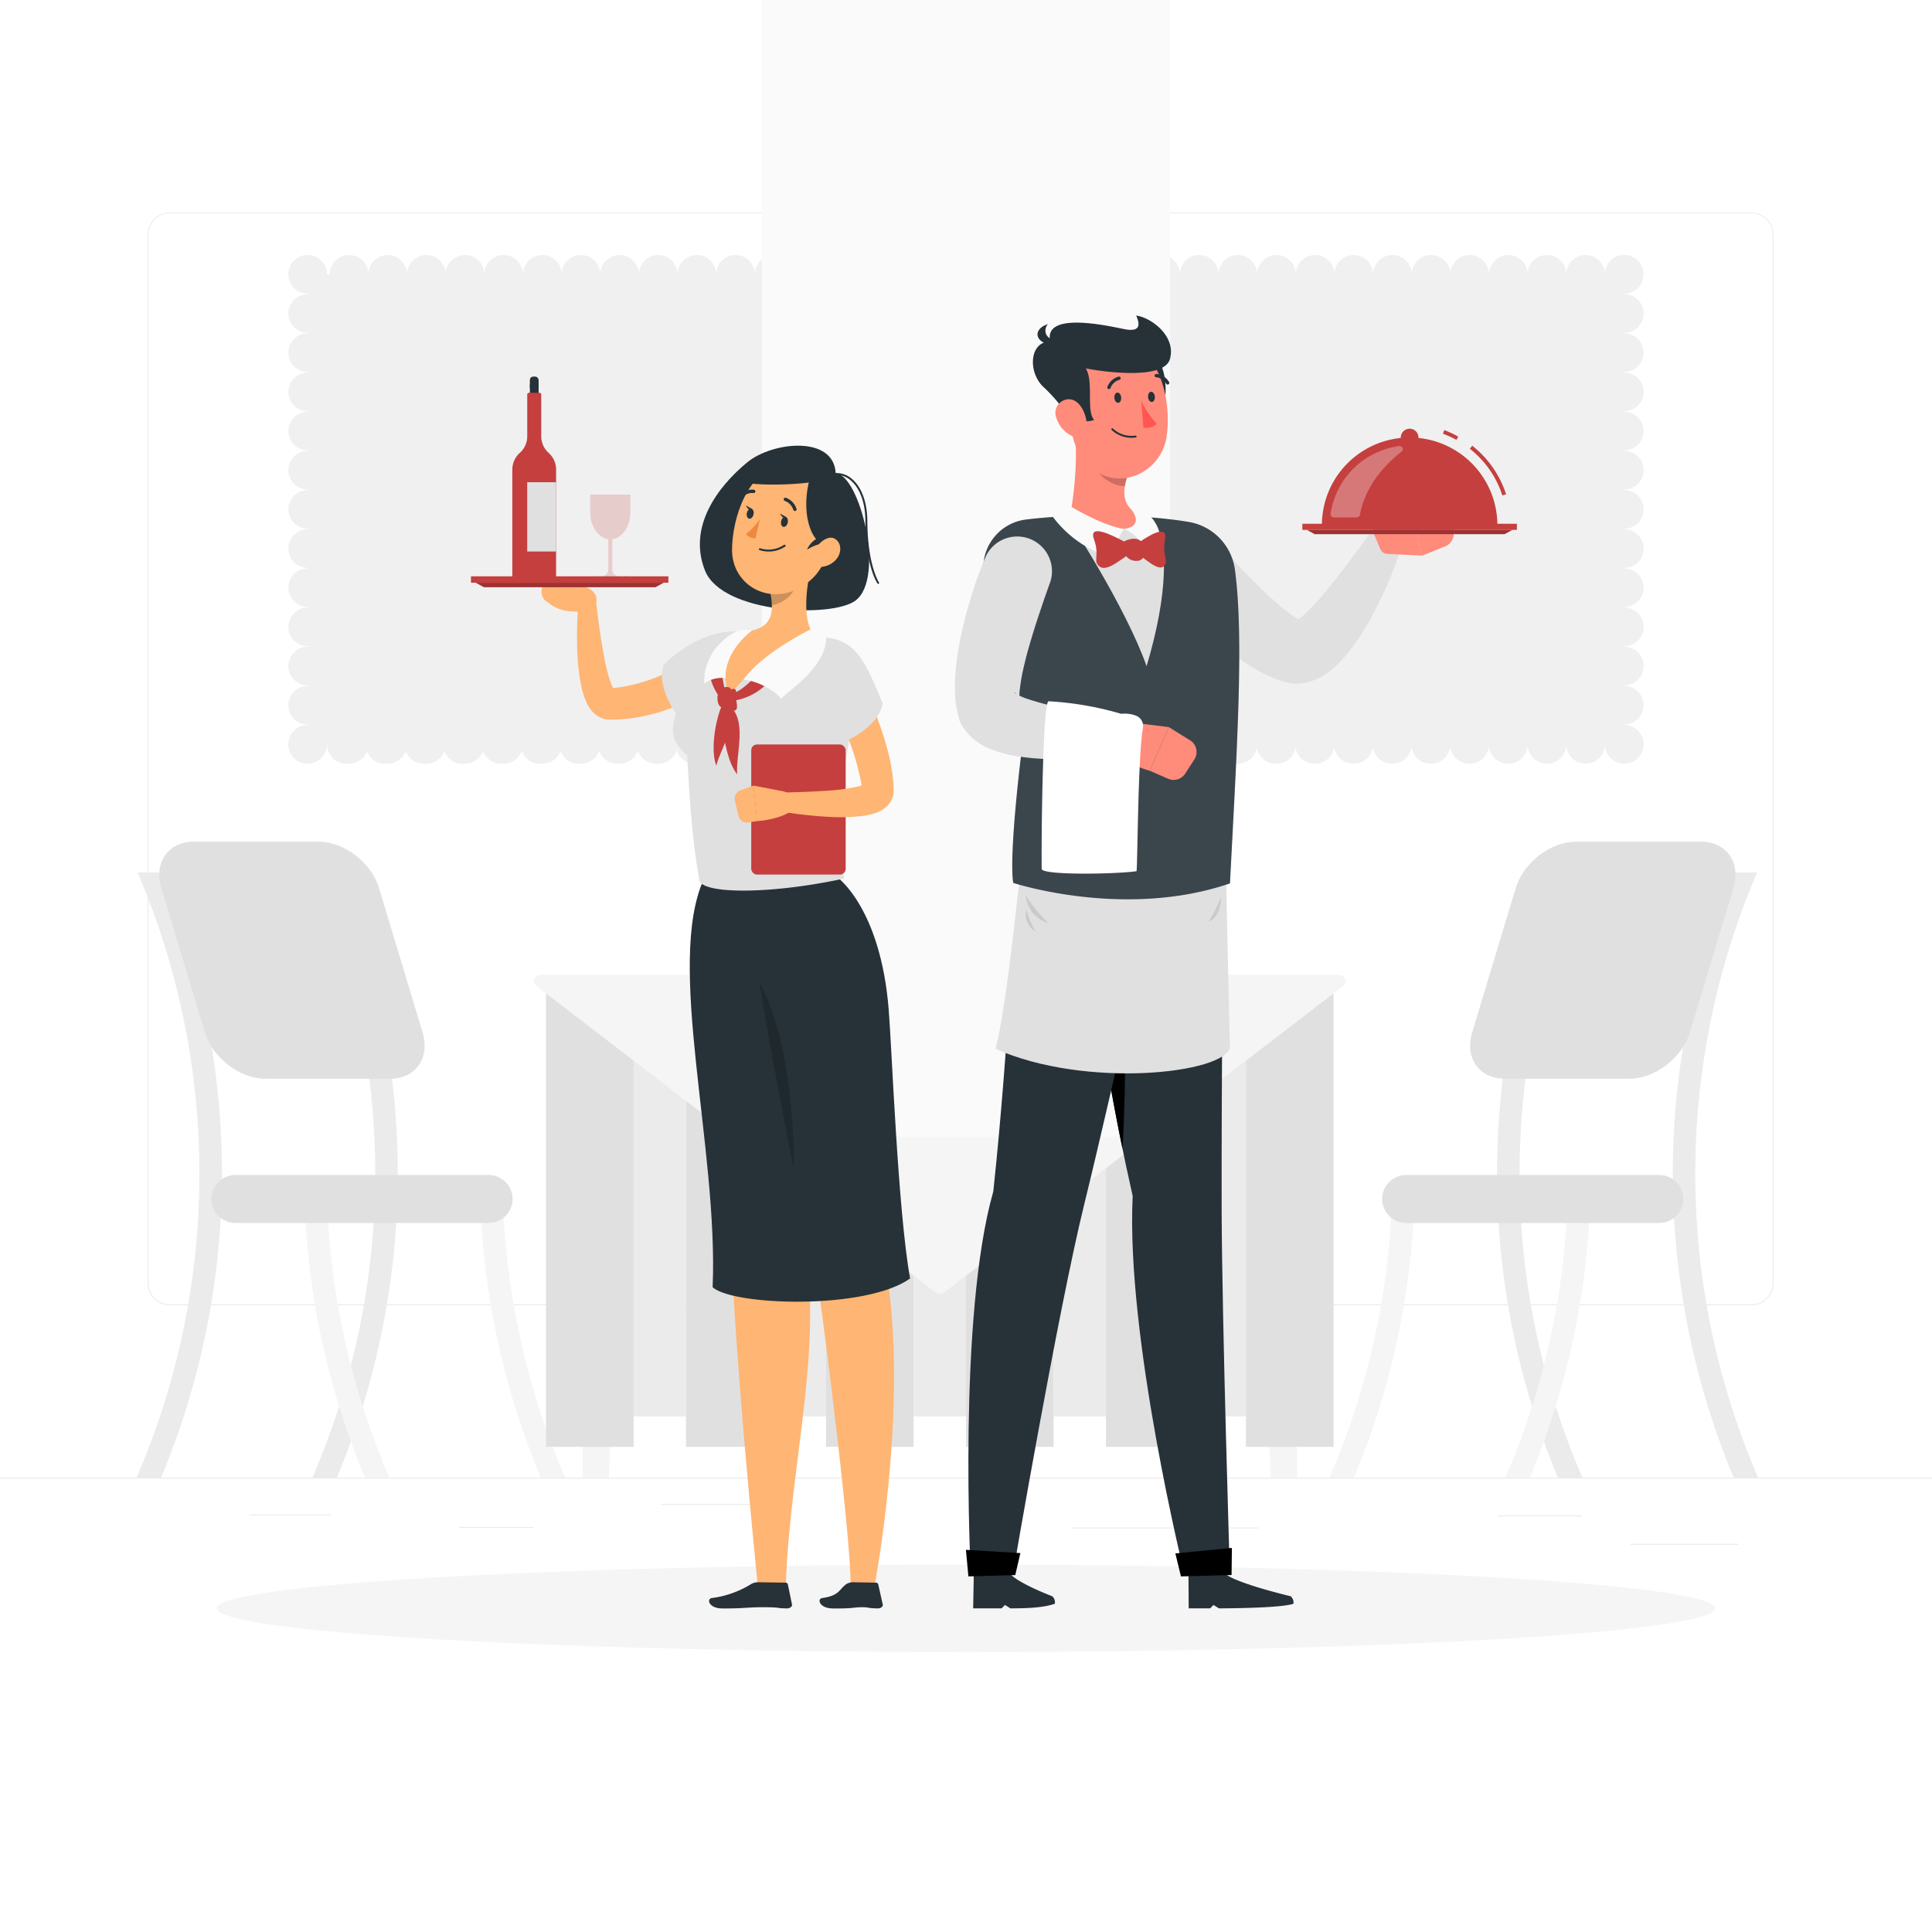 <svg class="animated" id="freepik_stories-waiters" xmlns="http://www.w3.org/2000/svg" viewBox="0 0 500 500" version="1.1" xmlns:xlink="http://www.w3.org/1999/xlink" xmlns:svgjs="http://svgjs.com/svgjs"><style>svg#freepik_stories-waiters:not(.animated) .animable {opacity: 0;}svg#freepik_stories-waiters.animated #freepik--background-complete--inject-45 {animation: 1s 1 forwards cubic-bezier(.36,-0.01,.5,1.38) fadeIn;animation-delay: 0s;}svg#freepik_stories-waiters.animated #freepik--Shadow--inject-45 {animation: 1s 1 forwards cubic-bezier(.36,-0.01,.5,1.38) fadeIn;animation-delay: 0s;}svg#freepik_stories-waiters.animated #freepik--character-1--inject-45 {animation: 1s 1 forwards cubic-bezier(.36,-0.01,.5,1.38) lightSpeedLeft;animation-delay: 0s;}svg#freepik_stories-waiters.animated #freepik--character-2--inject-45 {animation: 1s 1 forwards cubic-bezier(.36,-0.01,.5,1.38) lightSpeedRight;animation-delay: 0s;}            @keyframes fadeIn {                0% {                    opacity: 0;                }                100% {                    opacity: 1;                }            }                    @keyframes lightSpeedLeft {              from {                transform: translate3d(-50%, 0, 0) skewX(20deg);                opacity: 0;              }              60% {                transform: skewX(-10deg);                opacity: 1;              }              80% {                transform: skewX(2deg);              }              to {                opacity: 1;                transform: translate3d(0, 0, 0);              }            }                    @keyframes lightSpeedRight {              from {                transform: translate3d(50%, 0, 0) skewX(-20deg);                opacity: 0;              }              60% {                transform: skewX(10deg);                opacity: 1;              }              80% {                transform: skewX(-2deg);              }              to {                opacity: 1;                transform: translate3d(0, 0, 0);              }            }        </style><g id="freepik--background-complete--inject-45" class="animable" style="transform-origin: 250px 227.39px;"><rect y="382.4" width="500" height="0.25" style="fill: rgb(235, 235, 235); transform-origin: 250px 382.525px;" id="elroigzev321p" class="animable"></rect><rect x="64.67" y="391.92" width="20.91" height="0.25" style="fill: rgb(235, 235, 235); transform-origin: 75.125px 392.045px;" id="elgsqokyy8hco" class="animable"></rect><rect x="171.14" y="389.21" width="24.19" height="0.25" style="fill: rgb(235, 235, 235); transform-origin: 183.235px 389.335px;" id="elki1p1uhk61" class="animable"></rect><rect x="118.81" y="395.18" width="19.19" height="0.25" style="fill: rgb(235, 235, 235); transform-origin: 128.405px 395.305px;" id="elidu6b0czen" class="animable"></rect><rect x="422" y="399.53" width="27.9" height="0.25" style="fill: rgb(235, 235, 235); transform-origin: 435.95px 399.655px;" id="eljuxskika66" class="animable"></rect><rect x="387.71" y="392.17" width="21.63" height="0.25" style="fill: rgb(235, 235, 235); transform-origin: 398.525px 392.295px;" id="el0awiqxxfyp9" class="animable"></rect><rect x="277.21" y="395.31" width="48.45" height="0.25" style="fill: rgb(235, 235, 235); transform-origin: 301.435px 395.435px;" id="el40w13ro9utv" class="animable"></rect><path d="M237,337.8H43.91a5.71,5.71,0,0,1-5.7-5.71V60.66A5.71,5.71,0,0,1,43.91,55H237a5.71,5.71,0,0,1,5.71,5.71V332.09A5.71,5.71,0,0,1,237,337.8ZM43.91,55.2a5.46,5.46,0,0,0-5.45,5.46V332.09a5.46,5.46,0,0,0,5.45,5.46H237a5.47,5.47,0,0,0,5.46-5.46V60.66A5.47,5.47,0,0,0,237,55.2Z" style="fill: rgb(235, 235, 235); transform-origin: 140.46px 196.4px;" id="elahbx0rk2cat" class="animable"></path><path d="M453.31,337.8H260.21a5.72,5.72,0,0,1-5.71-5.71V60.66A5.72,5.72,0,0,1,260.21,55h193.1A5.71,5.71,0,0,1,459,60.66V332.09A5.71,5.71,0,0,1,453.31,337.8ZM260.21,55.2a5.47,5.47,0,0,0-5.46,5.46V332.09a5.47,5.47,0,0,0,5.46,5.46h193.1a5.47,5.47,0,0,0,5.46-5.46V60.66a5.47,5.47,0,0,0-5.46-5.46Z" style="fill: rgb(235, 235, 235); transform-origin: 356.75px 196.4px;" id="el1p8drxw9r3f" class="animable"></path><path d="M41.69,382.4H35.35a198.15,198.15,0,0,0,.26-156.61h6.33A204,204,0,0,1,41.69,382.4Z" style="fill: rgb(235, 235, 235); transform-origin: 46.396px 304.095px;" id="elu4jqmm0w1mh" class="animable"></path><path d="M87.19,382.4H80.85a198.15,198.15,0,0,0,.26-156.61h6.33A204,204,0,0,1,87.19,382.4Z" style="fill: rgb(235, 235, 235); transform-origin: 91.896px 304.095px;" id="elu9u5gg7h4l" class="animable"></path><path d="M124.29,310.3a203.88,203.88,0,0,0,15.65,72.1h6.34a198,198,0,0,1-16.15-72.1Z" style="fill: rgb(245, 245, 245); transform-origin: 135.285px 346.35px;" id="eleduimst8fq4" class="animable"></path><path d="M78.79,310.3a203.88,203.88,0,0,0,15.65,72.1h6.34a198,198,0,0,1-16.15-72.1Z" style="fill: rgb(245, 245, 245); transform-origin: 89.785px 346.35px;" id="ells6ghp3s5i9" class="animable"></path><path d="M126.45,316.5H60.93a6.22,6.22,0,0,1-6.21-6.2h0a6.22,6.22,0,0,1,6.21-6.21h65.52a6.22,6.22,0,0,1,6.21,6.21h0A6.22,6.22,0,0,1,126.45,316.5Z" style="fill: rgb(224, 224, 224); transform-origin: 93.69px 310.295px;" id="elyyet24adhwc" class="animable"></path><path d="M101,279.17H68.64c-6.6,0-13.63-5.4-15.62-12L41.76,229.83c-2-6.6,1.78-12,8.38-12H82.47c6.6,0,13.63,5.4,15.62,12l11.27,37.34C111.35,273.77,107.58,279.17,101,279.17Z" style="fill: rgb(224, 224, 224); transform-origin: 75.558px 248.5px;" id="elbtrselfoidg" class="animable"></path><path d="M448.68,382.4H455a198.15,198.15,0,0,1-.26-156.61h-6.33A204,204,0,0,0,448.68,382.4Z" style="fill: rgb(235, 235, 235); transform-origin: 443.959px 304.095px;" id="elqzgb7rmba4m" class="animable"></path><path d="M403.18,382.4h6.34a198.15,198.15,0,0,1-.26-156.61h-6.33A204,204,0,0,0,403.18,382.4Z" style="fill: rgb(235, 235, 235); transform-origin: 398.474px 304.095px;" id="elfg76bf06wy8" class="animable"></path><path d="M366.07,310.3a203.88,203.88,0,0,1-15.65,72.1h-6.34a198,198,0,0,0,16.15-72.1Z" style="fill: rgb(245, 245, 245); transform-origin: 355.075px 346.35px;" id="elgkp6xzp2gij" class="animable"></path><path d="M411.57,310.3a203.88,203.88,0,0,1-15.65,72.1h-6.34a198,198,0,0,0,16.15-72.1Z" style="fill: rgb(245, 245, 245); transform-origin: 400.575px 346.35px;" id="elnezv6huratf" class="animable"></path><path d="M363.91,316.5h65.53a6.22,6.22,0,0,0,6.2-6.2h0a6.22,6.22,0,0,0-6.2-6.21H363.91a6.23,6.23,0,0,0-6.21,6.21h0A6.23,6.23,0,0,0,363.91,316.5Z" style="fill: rgb(224, 224, 224); transform-origin: 396.67px 310.295px;" id="el00f3dlt4roktn" class="animable"></path><path d="M389.39,279.17h32.33c6.6,0,13.63-5.4,15.62-12l11.26-37.34c2-6.6-1.77-12-8.37-12H407.89c-6.6,0-13.63,5.4-15.62,12L381,267.17C379,273.77,382.79,279.17,389.39,279.17Z" style="fill: rgb(224, 224, 224); transform-origin: 414.801px 248.5px;" id="elmjmusmclqdo" class="animable"></path><polygon points="162.78 260.19 150.78 260.19 150.78 382.4 157.57 382.4 162.78 260.19" style="fill: rgb(245, 245, 245); transform-origin: 156.78px 321.295px;" id="elezke9anay6r" class="animable"></polygon><polygon points="323.68 260.19 335.67 260.19 335.67 382.4 328.88 382.4 323.68 260.19" style="fill: rgb(245, 245, 245); transform-origin: 329.675px 321.295px;" id="elmopgad3bl4r" class="animable"></polygon><rect x="141.31" y="253.88" width="22.67" height="120.57" style="fill: rgb(224, 224, 224); transform-origin: 152.645px 314.165px;" id="el5m6oq3uge07" class="animable"></rect><rect x="163.99" y="253.88" width="13.56" height="112.68" style="fill: rgb(235, 235, 235); transform-origin: 170.77px 310.22px;" id="el273y5q1ed7o" class="animable"></rect><rect x="177.54" y="253.88" width="22.67" height="120.57" style="fill: rgb(224, 224, 224); transform-origin: 188.875px 314.165px;" id="elkxeova4t2ue" class="animable"></rect><rect x="200.22" y="253.88" width="13.56" height="112.68" style="fill: rgb(235, 235, 235); transform-origin: 207px 310.22px;" id="elmjnauqufq2" class="animable"></rect><rect x="213.77" y="253.88" width="22.67" height="120.57" style="fill: rgb(224, 224, 224); transform-origin: 225.105px 314.165px;" id="el9tfd3oth8gt" class="animable"></rect><rect x="236.45" y="253.88" width="13.56" height="112.68" style="fill: rgb(235, 235, 235); transform-origin: 243.23px 310.22px;" id="elmekvwam8adi" class="animable"></rect><rect x="250" y="253.88" width="22.67" height="120.57" style="fill: rgb(224, 224, 224); transform-origin: 261.335px 314.165px;" id="elkk0i5mj7qp" class="animable"></rect><rect x="272.68" y="253.88" width="13.56" height="112.68" style="fill: rgb(235, 235, 235); transform-origin: 279.46px 310.22px;" id="ele14iucjdays" class="animable"></rect><rect x="286.23" y="253.88" width="22.67" height="120.57" style="fill: rgb(224, 224, 224); transform-origin: 297.565px 314.165px;" id="el6ae3p27g33w" class="animable"></rect><rect x="308.91" y="253.88" width="13.56" height="112.68" style="fill: rgb(235, 235, 235); transform-origin: 315.69px 310.22px;" id="elo9n0sv246a" class="animable"></rect><rect x="322.46" y="253.88" width="22.67" height="120.57" style="fill: rgb(224, 224, 224); transform-origin: 333.795px 314.165px;" id="el38684py9dvb" class="animable"></rect><path d="M244.22,334.57l103.36-79.36a1.63,1.63,0,0,0-1-2.93H139.86a1.63,1.63,0,0,0-1,2.93l103.36,79.36A1.64,1.64,0,0,0,244.22,334.57Z" style="fill: rgb(245, 245, 245); transform-origin: 243.22px 293.595px;" id="elfdaxjpx4t8q" class="animable"></path><rect x="79.63" y="71" width="340.74" height="121.64" style="fill: rgb(240, 240, 240); transform-origin: 250px 131.82px;" id="elnddk1c3aisc" class="animable"></rect><path d="M420.37,197.64a4.59,4.59,0,0,1-1-.1,5,5,0,0,1-.93-.28,5.56,5.56,0,0,1-.87-.46,4.86,4.86,0,0,1-1.38-1.38,5.46,5.46,0,0,1-.46-.86,5.32,5.32,0,0,1-.28-.94,4.59,4.59,0,0,1-.1-1,4.73,4.73,0,0,1,.1-1,5.22,5.22,0,0,1,.28-.93,5.46,5.46,0,0,1,.46-.86,4.57,4.57,0,0,1,.62-.76,5,5,0,0,1,.76-.62,4.83,4.83,0,0,1,.87-.46,4.88,4.88,0,0,1,3.82,0,5.19,5.19,0,0,1,.87.46,5,5,0,0,1,.76.62,4.57,4.57,0,0,1,.62.76,5.46,5.46,0,0,1,.46.86,5.22,5.22,0,0,1,.28.93,4.73,4.73,0,0,1,.1,1,4.59,4.59,0,0,1-.1,1,5.32,5.32,0,0,1-.28.94,5.46,5.46,0,0,1-.46.86,4.86,4.86,0,0,1-1.38,1.38,6,6,0,0,1-.87.46,5,5,0,0,1-.93.28A4.66,4.66,0,0,1,420.37,197.64Z" style="fill: rgb(240, 240, 240); transform-origin: 420.35px 192.62px;" id="el2uqlr15s45c" class="animable"></path><path d="M405.35,192.64a5,5,0,0,1,5-5h0a5,5,0,0,1,5,5h0a5,5,0,0,1-5,5h0A5,5,0,0,1,405.35,192.64Zm-10,0a5,5,0,0,1,5-5h0a5,5,0,0,1,5,5h0a5,5,0,0,1-5,5h0A5,5,0,0,1,395.33,192.64Zm-10,0a5,5,0,0,1,5-5h0a5,5,0,0,1,5,5h0a5,5,0,0,1-5,5h0A5,5,0,0,1,385.3,192.64Zm-10,0a5,5,0,0,1,5-5h0a5,5,0,0,1,5,5h0a5,5,0,0,1-5,5h0A5,5,0,0,1,375.28,192.64Zm-10,0a5,5,0,0,1,5-5h0a5,5,0,0,1,5,5h0a5,5,0,0,1-5,5h0A5,5,0,0,1,365.26,192.64Zm-10,0a5,5,0,0,1,5-5h0a5,5,0,0,1,5,5h0a5,5,0,0,1-5,5h0A5,5,0,0,1,355.24,192.64Zm-10,0a5,5,0,0,1,5-5h0a5,5,0,0,1,5,5h0a5,5,0,0,1-5,5h0A5,5,0,0,1,345.22,192.64Zm-10,0a5,5,0,0,1,5-5h0a5,5,0,0,1,5,5h0a5,5,0,0,1-5,5h0A5,5,0,0,1,335.2,192.64Zm-10,0a5,5,0,0,1,5-5h0a5,5,0,0,1,5,5h0a5,5,0,0,1-5,5h0A5,5,0,0,1,325.18,192.64Zm-10,0a5,5,0,0,1,5-5h0a5,5,0,0,1,5,5h0a5,5,0,0,1-5,5h0A5,5,0,0,1,315.15,192.64Zm-10,0a5,5,0,0,1,5-5h0a5,5,0,0,1,5,5h0a5,5,0,0,1-5,5h0A5,5,0,0,1,305.13,192.64Zm-10,0a5,5,0,0,1,5-5h0a5,5,0,0,1,5,5h0a5,5,0,0,1-5,5h0A5,5,0,0,1,295.11,192.64Zm-10,0a5,5,0,0,1,5-5h0a5,5,0,0,1,5,5h0a5,5,0,0,1-5,5h0A5,5,0,0,1,285.09,192.64Zm-10,0a5,5,0,0,1,5-5h0a5,5,0,0,1,5,5h0a5,5,0,0,1-5,5h0A5,5,0,0,1,275.06,192.64Zm-10,0a5,5,0,0,1,5-5h0a5,5,0,0,1,5,5h0a5,5,0,0,1-5,5h0A5,5,0,0,1,265,192.64Zm-10,0a5,5,0,0,1,5-5h0a5,5,0,0,1,5,5h0a5,5,0,0,1-5,5h0A5,5,0,0,1,255,192.64Zm-10,0a5,5,0,0,1,5-5h0a5,5,0,0,1,5,5h0a5,5,0,0,1-5,5h0A5,5,0,0,1,245,192.64Zm-10,0a5,5,0,0,1,5-5h0a5,5,0,0,1,5,5h0a5,5,0,0,1-5,5h0A5,5,0,0,1,235,192.64Zm-10,0a5,5,0,0,1,5-5h0a5,5,0,0,1,5,5h0a5,5,0,0,1-5,5h0A5,5,0,0,1,225,192.64Zm-10,0a5,5,0,0,1,5-5h0a5,5,0,0,1,5,5h0a5,5,0,0,1-5,5h0A5,5,0,0,1,214.94,192.64Zm-10,0a5,5,0,0,1,5-5h0a5,5,0,0,1,5,5h0a5,5,0,0,1-5,5h0A5,5,0,0,1,204.91,192.64Zm-10,0a5,5,0,0,1,5-5h0a5,5,0,0,1,5,5h0a5,5,0,0,1-5,5h0A5,5,0,0,1,194.89,192.64Zm-10,0a5,5,0,0,1,5-5h0a5,5,0,0,1,5,5h0a5,5,0,0,1-5,5h0A5,5,0,0,1,184.87,192.64Zm-10,0a5,5,0,0,1,5-5h0a5,5,0,0,1,5,5h0a5,5,0,0,1-5,5h0A5,5,0,0,1,174.85,192.64Zm-10,0a5,5,0,0,1,5-5h0a5,5,0,0,1,5,5h0a5,5,0,0,1-5,5h0A5,5,0,0,1,164.83,192.64Zm-10,0a5,5,0,0,1,5-5h0a5,5,0,0,1,5,5h0a5,5,0,0,1-5,5h0A5,5,0,0,1,154.81,192.64Zm-10,0a5,5,0,0,1,5-5h0a5,5,0,0,1,5,5h0a5,5,0,0,1-5,5h0A5,5,0,0,1,144.78,192.64Zm-10,0a5,5,0,0,1,5-5h0a5,5,0,0,1,5,5h0a5,5,0,0,1-5,5h0A5,5,0,0,1,134.76,192.64Zm-10,0a5,5,0,0,1,5-5h0a5,5,0,0,1,5,5h0a5,5,0,0,1-5,5h0A5,5,0,0,1,124.74,192.64Zm-10,0a5,5,0,0,1,5-5h0a5,5,0,0,1,5,5h0a5,5,0,0,1-5,5h0A5,5,0,0,1,114.72,192.64Zm-10,0a5,5,0,0,1,5-5h0a5,5,0,0,1,5,5h0a5,5,0,0,1-5,5h0A5,5,0,0,1,104.7,192.64Zm-10,0a5,5,0,0,1,5-5h0a5,5,0,0,1,5,5h0a5,5,0,0,1-5,5h0A5,5,0,0,1,94.67,192.64Zm-10,0a5,5,0,0,1,5-5h0a5,5,0,0,1,5,5h0a5,5,0,0,1-5,5h0A5,5,0,0,1,84.65,192.64Z" style="fill: rgb(240, 240, 240); transform-origin: 250px 192.665px;" id="eldifke9sucu" class="animable"></path><path d="M79.63,197.64a4.66,4.66,0,0,1-1-.1,5,5,0,0,1-.93-.28,6,6,0,0,1-.87-.46,5,5,0,0,1,0-8.31,5.19,5.19,0,0,1,.87-.46,4.36,4.36,0,0,1,.93-.29,5,5,0,1,1,1,9.9Z" style="fill: rgb(240, 240, 240); transform-origin: 79.618px 192.64px;" id="elc443b1fr5f5" class="animable"></path><path d="M74.63,182.51a5,5,0,0,1,5-5h0a5,5,0,0,1,5,5h0a5,5,0,0,1-5,5h0A5,5,0,0,1,74.63,182.51Zm0-10.14a5,5,0,0,1,5-5h0a5,5,0,0,1,5,5h0a5,5,0,0,1-5,5h0A5,5,0,0,1,74.63,172.37Zm0-10.14a5,5,0,0,1,5-5h0a5,5,0,0,1,5,5h0a5,5,0,0,1-5,5h0A5,5,0,0,1,74.63,162.23Zm0-10.14a5,5,0,0,1,5-5h0a5,5,0,0,1,5,5h0a5,5,0,0,1-5,5h0A5,5,0,0,1,74.63,152.09Zm0-10.13a5,5,0,0,1,5-5h0a5,5,0,0,1,5,5h0a5,5,0,0,1-5,5h0A5,5,0,0,1,74.63,142Zm0-10.14a5,5,0,0,1,5-5h0a5,5,0,0,1,5,5h0a5,5,0,0,1-5,5h0A5,5,0,0,1,74.63,131.82Zm0-10.14a5,5,0,0,1,5-5h0a5,5,0,0,1,5,5h0a5,5,0,0,1-5,5h0A5,5,0,0,1,74.63,121.68Zm0-10.13a5,5,0,0,1,5-5h0a5,5,0,0,1,5,5h0a5,5,0,0,1-5,5h0A5,5,0,0,1,74.63,111.55Zm0-10.14a5,5,0,0,1,5-5h0a5,5,0,0,1,5,5h0a5,5,0,0,1-5,5h0A5,5,0,0,1,74.63,101.41Zm0-10.14a5,5,0,0,1,5-5h0a5,5,0,0,1,5,5h0a5,5,0,0,1-5,5h0A5,5,0,0,1,74.63,91.27Zm0-10.13a5,5,0,0,1,5-5h0a5,5,0,0,1,5,5h0a5,5,0,0,1-5,5h0A5,5,0,0,1,74.63,81.14Z" style="fill: rgb(240, 240, 240); transform-origin: 79.63px 131.825px;" id="el4o47cxctr3y" class="animable"></path><path d="M79.63,76a4.66,4.66,0,0,1-1-.1,5,5,0,0,1-.93-.28,6,6,0,0,1-.87-.46,5.09,5.09,0,0,1-.76-.63,4.57,4.57,0,0,1-.62-.76,5.46,5.46,0,0,1-.46-.86,5,5,0,0,1-.28-.93,4.59,4.59,0,0,1-.1-1,5.05,5.05,0,0,1,1.46-3.54,5.71,5.71,0,0,1,.76-.62,6,6,0,0,1,.87-.46,5,5,0,0,1,.93-.28,5,5,0,0,1,6,4.9,4.59,4.59,0,0,1-.1,1,5,5,0,0,1-.28.93,5.46,5.46,0,0,1-.46.86,4.57,4.57,0,0,1-.62.76A5,5,0,0,1,79.63,76Z" style="fill: rgb(240, 240, 240); transform-origin: 79.62px 70.99px;" id="eli4i7s383dwi" class="animable"></path><path d="M405.35,71a5,5,0,0,1,5-5h0a5,5,0,0,1,5,5h0a5,5,0,0,1-5,5h0A5,5,0,0,1,405.35,71Zm-10,0a5,5,0,0,1,5-5h0a5,5,0,0,1,5,5h0a5,5,0,0,1-5,5h0A5,5,0,0,1,395.32,71Zm-10,0a5,5,0,0,1,5-5h0a5,5,0,0,1,5,5h0a5,5,0,0,1-5,5h0A5,5,0,0,1,385.3,71Zm-10,0a5,5,0,0,1,5-5h0a5,5,0,0,1,5,5h0a5,5,0,0,1-5,5h0A5,5,0,0,1,375.28,71Zm-10,0a5,5,0,0,1,5-5h0a5,5,0,0,1,5,5h0a5,5,0,0,1-5,5h0A5,5,0,0,1,365.26,71Zm-10,0a5,5,0,0,1,5-5h0a5,5,0,0,1,5,5h0a5,5,0,0,1-5,5h0A5,5,0,0,1,355.24,71Zm-10,0a5,5,0,0,1,5-5h0a5,5,0,0,1,5,5h0a5,5,0,0,1-5,5h0A5,5,0,0,1,345.22,71Zm-10,0a5,5,0,0,1,5-5h0a5,5,0,0,1,5,5h0a5,5,0,0,1-5,5h0A5,5,0,0,1,335.2,71Zm-10,0a5,5,0,0,1,5-5h0a5,5,0,0,1,5,5h0a5,5,0,0,1-5,5h0A5,5,0,0,1,325.17,71Zm-10,0a5,5,0,0,1,5-5h0a5,5,0,0,1,5,5h0a5,5,0,0,1-5,5h0A5,5,0,0,1,315.15,71Zm-10,0a5,5,0,0,1,5-5h0a5,5,0,0,1,5,5h0a5,5,0,0,1-5,5h0A5,5,0,0,1,305.13,71Zm-10,0a5,5,0,0,1,5-5h0a5,5,0,0,1,5,5h0a5,5,0,0,1-5,5h0A5,5,0,0,1,295.11,71Zm-10,0a5,5,0,0,1,5-5h0a5,5,0,0,1,5,5h0a5,5,0,0,1-5,5h0A5,5,0,0,1,285.09,71Zm-10,0a5,5,0,0,1,5-5h0a5,5,0,0,1,5,5h0a5,5,0,0,1-5,5h0A5,5,0,0,1,275.07,71Zm-10,0a5,5,0,0,1,5-5h0a5,5,0,0,1,5,5h0a5,5,0,0,1-5,5h0A5,5,0,0,1,265,71Zm-10,0a5,5,0,0,1,5-5h0a5,5,0,0,1,5,5h0a5,5,0,0,1-5,5h0A5,5,0,0,1,255,71Zm-10,0a5,5,0,0,1,5-5h0a5,5,0,0,1,5,5h0a5,5,0,0,1-5,5h0A5,5,0,0,1,245,71Zm-10,0a5,5,0,0,1,5-5h0a5,5,0,0,1,5,5h0a5,5,0,0,1-5,5h0A5,5,0,0,1,235,71Zm-10,0a5,5,0,0,1,5-5h0a5,5,0,0,1,5,5h0a5,5,0,0,1-5,5h0A5,5,0,0,1,225,71Zm-10,0a5,5,0,0,1,5-5h0a5,5,0,0,1,5,5h0a5,5,0,0,1-5,5h0A5,5,0,0,1,214.93,71Zm-10,0a5,5,0,0,1,5-5h0a5,5,0,0,1,5,5h0a5,5,0,0,1-5,5h0A5,5,0,0,1,204.91,71Zm-10,0a5,5,0,0,1,5-5h0a5,5,0,0,1,5,5h0a5,5,0,0,1-5,5h0A5,5,0,0,1,194.89,71Zm-10,0a5,5,0,0,1,5-5h0a5,5,0,0,1,5,5h0a5,5,0,0,1-5,5h0A5,5,0,0,1,184.87,71Zm-10,0a5,5,0,0,1,5-5h0a5,5,0,0,1,5,5h0a5,5,0,0,1-5,5h0A5,5,0,0,1,174.85,71Zm-10,0a5,5,0,0,1,5-5h0a5,5,0,0,1,5,5h0a5,5,0,0,1-5,5h0A5,5,0,0,1,164.83,71Zm-10,0a5,5,0,0,1,5-5h0a5,5,0,0,1,5,5h0a5,5,0,0,1-5,5h0A5,5,0,0,1,154.81,71Zm-10,0a5,5,0,0,1,5-5h0a5,5,0,0,1,5,5h0a5,5,0,0,1-5,5h0A5,5,0,0,1,144.78,71Zm-10,0a5,5,0,0,1,5-5h0a5,5,0,0,1,5,5h0a5,5,0,0,1-5,5h0A5,5,0,0,1,134.76,71Zm-10,0a5,5,0,0,1,5-5h0a5,5,0,0,1,5,5h0a5,5,0,0,1-5,5h0A5,5,0,0,1,124.74,71Zm-10,0a5,5,0,0,1,5-5h0a5,5,0,0,1,5,5h0a5,5,0,0,1-5,5h0A5,5,0,0,1,114.72,71Zm-10,0a5,5,0,0,1,5-5h0a5,5,0,0,1,5,5h0a5,5,0,0,1-5,5h0A5,5,0,0,1,104.7,71Zm-10,0a5,5,0,0,1,5-5h0a5,5,0,0,1,5,5h0a5,5,0,0,1-5,5h0A5,5,0,0,1,94.67,71Zm-10,0a5,5,0,0,1,5-5h0a5,5,0,0,1,5,5h0a5,5,0,0,1-5,5h0A5,5,0,0,1,84.65,71Z" style="fill: rgb(240, 240, 240); transform-origin: 250px 71.025px;" id="elogz2k2cah1" class="animable"></path><path d="M420.37,76a4.59,4.59,0,0,1-1-.1,5,5,0,0,1-.93-.28,5.56,5.56,0,0,1-.87-.46,4.86,4.86,0,0,1-1.38-1.38,5.56,5.56,0,0,1-.46-.87,5,5,0,0,1-.28-.93,4.59,4.59,0,0,1-.1-1,4.73,4.73,0,0,1,.1-1,5,5,0,0,1,.28-.93,6,6,0,0,1,.46-.87,4.86,4.86,0,0,1,1.38-1.38,5.56,5.56,0,0,1,.87-.46,5,5,0,0,1,3.82,0,6,6,0,0,1,.87.46,5,5,0,0,1,.76.62,5.71,5.71,0,0,1,.62.76,5.56,5.56,0,0,1,.46.87,5,5,0,0,1,.28.93,4.73,4.73,0,0,1,.1,1,4.59,4.59,0,0,1-.1,1,5,5,0,0,1-.28.93,5.56,5.56,0,0,1-.46.87,5.71,5.71,0,0,1-.62.76,5,5,0,0,1-.76.62,6,6,0,0,1-.87.46,5,5,0,0,1-.93.28A4.59,4.59,0,0,1,420.37,76Z" style="fill: rgb(240, 240, 240); transform-origin: 420.35px 70.981px;" id="elnlfcqkgbcdm" class="animable"></path><path d="M415.37,182.51a5,5,0,0,1,5-5h0a5,5,0,0,1,5,5h0a5,5,0,0,1-5,5h0A5,5,0,0,1,415.37,182.51Zm0-10.14a5,5,0,0,1,5-5h0a5,5,0,0,1,5,5h0a5,5,0,0,1-5,5h0A5,5,0,0,1,415.37,172.37Zm0-10.14a5,5,0,0,1,5-5h0a5,5,0,0,1,5,5h0a5,5,0,0,1-5,5h0A5,5,0,0,1,415.37,162.23Zm0-10.13a5,5,0,0,1,5-5h0a5,5,0,0,1,5,5h0a5,5,0,0,1-5,5h0A5,5,0,0,1,415.37,152.1Zm0-10.14a5,5,0,0,1,5-5h0a5,5,0,0,1,5,5h0a5,5,0,0,1-5,5h0A5,5,0,0,1,415.37,142Zm0-10.14a5,5,0,0,1,5-5h0a5,5,0,0,1,5,5h0a5,5,0,0,1-5,5h0A5,5,0,0,1,415.37,131.82Zm0-10.13a5,5,0,0,1,5-5h0a5,5,0,0,1,5,5h0a5,5,0,0,1-5,5h0A5,5,0,0,1,415.37,121.69Zm0-10.14a5,5,0,0,1,5-5h0a5,5,0,0,1,5,5h0a5,5,0,0,1-5,5h0A5,5,0,0,1,415.37,111.55Zm0-10.14a5,5,0,0,1,5-5h0a5,5,0,0,1,5,5h0a5,5,0,0,1-5,5h0A5,5,0,0,1,415.37,101.41Zm0-10.13a5,5,0,0,1,5-5h0a5,5,0,0,1,5,5h0a5,5,0,0,1-5,5h0A5,5,0,0,1,415.37,91.28Zm0-10.14a5,5,0,0,1,5-5h0a5,5,0,0,1,5,5h0a5,5,0,0,1-5,5h0A5,5,0,0,1,415.37,81.14Z" style="fill: rgb(240, 240, 240); transform-origin: 420.37px 131.825px;" id="elil2y4keis7f" class="animable"></path><g id="el9zvnxavt06k"><rect x="197.18" y="-30.55" width="105.64" height="324.74" style="fill: rgb(250, 250, 250); transform-origin: 250px 131.82px; transform: rotate(90deg);" class="animable"></rect></g></g><g id="freepik--Shadow--inject-45" class="animable" style="transform-origin: 250px 416.24px;"><ellipse id="freepik--path--inject-45" cx="250" cy="416.24" rx="193.89" ry="11.32" style="fill: rgb(245, 245, 245); transform-origin: 250px 416.24px;" class="animable"></ellipse></g><g id="freepik--character-1--inject-45" class="animable" style="transform-origin: 178.71px 257.208px;"><path d="M193.39,119.65c-7.79,6.42-15.4,16.77-10.94,28s33,12.36,39,7.74c7.8-6,.91-32.72-5.17-32.88C215.82,112.6,199.9,114.28,193.39,119.65Z" style="fill: rgb(38, 50, 56); transform-origin: 203.03px 136.642px;" id="el3st6y6byl2v" class="animable"></path><path d="M182.48,227.8s3.13,56.94,6.58,87.77c.35,28.95,7,94.35,7,94.35h7.31c1.23-32.45,10.26-62.75,4.26-91.37,14-56.2,4.41-90.71,4.41-90.71Z" style="fill: rgb(255, 181, 115); transform-origin: 198.862px 318.86px;" id="elodv86xcl2b" class="animable"></path><path d="M190.44,227.84S205.49,291,209.61,317.9c4.34,28.26,10.8,83.1,10.5,92h6.31s10.6-55.48.79-91c8.09-80-11.87-91-11.87-91Z" style="fill: rgb(255, 181, 115); transform-origin: 210.907px 318.87px;" id="el2awepgoux6n" class="animable"></path><path d="M154.35,154.79c-.47-3.41-6.73-3.7-6.73-3.7l-3-1.51a2.38,2.38,0,0,0-3.23.72l-1,1.66a3,3,0,0,0,1.11,3.74l.91.66a10,10,0,0,0,5.28,1.85l2.77.15a5.09,5.09,0,0,0,1.8-.22,3,3,0,0,0,2.06-3.35Z" style="fill: rgb(255, 181, 115); transform-origin: 147.245px 153.799px;" id="eloywzkxh069s" class="animable"></path><path d="M187.32,174.74c-.38.39-.58.58-.86.83l-.79.7c-.52.44-1.06.85-1.59,1.26-1.08.8-2.18,1.54-3.31,2.24a45.52,45.52,0,0,1-7.12,3.48,44.15,44.15,0,0,1-15.42,3h-.46a5.83,5.83,0,0,1-.72-.06,6,6,0,0,1-1.37-.37,6.47,6.47,0,0,1-2-1.3,8.81,8.81,0,0,1-1.81-2.56,19.45,19.45,0,0,1-1.39-4.23,49.51,49.51,0,0,1-1-7.62,97.59,97.59,0,0,1,.3-14.72,2.24,2.24,0,0,1,4.45-.06v.06c.54,4.66,1.16,9.39,2,13.92a51.88,51.88,0,0,0,1.53,6.49,12.08,12.08,0,0,0,1.06,2.5c.18.29.36.43.28.33a1.23,1.23,0,0,0-.48-.32,1.9,1.9,0,0,0-.51-.15l-.27,0h0a44,44,0,0,0,6.38-1.06,44.56,44.56,0,0,0,6.1-2,39.86,39.86,0,0,0,5.69-3c.91-.56,1.79-1.15,2.64-1.78.42-.31.82-.63,1.22-.95l.58-.48.44-.39.26-.23a4.49,4.49,0,0,1,6.16,6.53Z" style="fill: rgb(255, 181, 115); transform-origin: 168.984px 169.814px;" id="elbjuwgnebsnn" class="animable"></path><path d="M192.24,163.64c-7.91-1.32-16.21,4.06-20.51,8.44-2.22,6.68,4.89,14.8,4.89,14.8s10.13-6.22,13.78-10.47S196.8,164.4,192.24,163.64Z" style="fill: rgb(224, 224, 224); transform-origin: 182.962px 175.158px;" id="ellyfoauuc8ki" class="animable"></path><path d="M216.74,227.08S227.9,235,230,261.33c.84,10.37,2.35,51.74,5.53,69.54-11.45,8.18-45.73,7.06-51.1,2.28,1.52-36-12.24-83.75-2.26-105.71C198.69,225.41,216.74,227.08,216.74,227.08Z" style="fill: rgb(38, 50, 56); transform-origin: 207.02px 281.657px;" id="elj1w41mmji5c" class="animable"></path><g id="elcdkdqz5ft5"><path d="M205.42,302.59c.15-15.13-2.08-35.95-8.85-48.29C198.88,269.7,205.42,302.59,205.42,302.59Z" style="opacity: 0.2; transform-origin: 200.999px 278.445px;" class="animable"></path></g><path d="M176.93,175.84c0,8.57-6.83,13.07.9,19.67.46,7.4,1,20.65,3.27,32.72,2.35,3.27,19.53,3,37.38-.87-2.33-10.35-1.47-27.21,4.64-50.27a9.59,9.59,0,0,0-7.64-11.81c-1.47-.26-3-.5-4.62-.7A117.88,117.88,0,0,0,194,163.32c-1.82,0-3.71.12-5.51.24A12.32,12.32,0,0,0,176.93,175.84Z" style="fill: rgb(224, 224, 224); transform-origin: 198.78px 196.905px;" id="elu9x66bgsjr" class="animable"></path><g id="el5pkumr57ikx"><rect x="194.42" y="192.67" width="24.44" height="33.67" rx="1.48" style="fill: rgb(197, 63, 63); transform-origin: 206.64px 209.505px; transform: rotate(-12.76deg);" class="animable"></rect></g><path d="M196.07,174.37s-3.39,4.06-6.19,5l-.32,2a15.18,15.18,0,0,0,9.23-4.76Z" style="fill: rgb(197, 63, 63); transform-origin: 194.175px 177.87px;" id="elpn35k6u7au" class="animable"></path><path d="M186.86,171.92s-.14,5.28,1.32,7.86l-1.09,1.72a15.21,15.21,0,0,1-3.78-9.68Z" style="fill: rgb(197, 63, 63); transform-origin: 185.745px 176.66px;" id="elqukivyzapa" class="animable"></path><path d="M210.17,145.56c-1.34,5.32-2.91,15.13.69,19,0,0-13.41,3.66-22.15,15.66-4-12.61,5.33-16.92,5.33-16.92,6.11-1,6.19-5.46,5.35-9.74Z" style="fill: rgb(255, 181, 115); transform-origin: 199.287px 162.89px;" id="elr6iuhrfy45i" class="animable"></path><g id="elq1lvvspu0kc"><path d="M205.78,148.83l-6.38,4.75a17.51,17.51,0,0,1,.36,3c2.32-.16,5.62-2.45,6-4.84A8.43,8.43,0,0,0,205.78,148.83Z" style="opacity: 0.2; transform-origin: 202.648px 152.705px;" class="animable"></path></g><path d="M216.39,136.08c-2.57,8.62-3.47,12.33-8.88,15.72-8.14,5.09-18-.15-18.06-9.41,0-8.34,4.17-21,13.44-22.38S219,127.45,216.39,136.08Z" style="fill: rgb(255, 181, 115); transform-origin: 203.2px 136.827px;" id="el4q8fpfq35kx" class="animable"></path><path d="M209.67,123.49c-2.43,8.31-.35,17,4.61,18,6.89-2.57,6.55-10.22,4.79-13.72S211.07,118.7,209.67,123.49Z" style="fill: rgb(38, 50, 56); transform-origin: 214.401px 131.56px;" id="elhhps93vseg" class="animable"></path><path d="M213.44,138.42c-3.83,1.27-4.57,3.84-4.57,3.84s2.63-1.86,5.15-1.51A5.4,5.4,0,0,1,213.44,138.42Z" style="fill: rgb(38, 50, 56); transform-origin: 211.445px 140.34px;" id="elv0dkjh0efm" class="animable"></path><path d="M203.87,135.27c-.17.71-.68,1.19-1.15,1.08s-.72-.8-.55-1.51.68-1.2,1.15-1.08S204,134.56,203.87,135.27Z" style="fill: rgb(38, 50, 56); transform-origin: 203.012px 135.054px;" id="elgw0uqgmneyi" class="animable"></path><path d="M195,133.16c-.17.71-.68,1.19-1.15,1.07s-.72-.79-.55-1.51.68-1.19,1.15-1.07S195.18,132.44,195,133.16Z" style="fill: rgb(38, 50, 56); transform-origin: 194.152px 132.94px;" id="ely72wdgkcb3" class="animable"></path><path d="M194.67,131.74l-1.61-.93S193.63,132.37,194.67,131.74Z" style="fill: rgb(38, 50, 56); transform-origin: 193.865px 131.35px;" id="elvduxev23gid" class="animable"></path><path d="M196.68,134.32a18.89,18.89,0,0,1-3.62,3.9,3.26,3.26,0,0,0,2.45,1.13Z" style="fill: rgb(237, 137, 62); transform-origin: 194.87px 136.835px;" id="ellmh4gmqvp5" class="animable"></path><path d="M216.44,144.73a5.69,5.69,0,0,1-4.29,2c-2.09-.06-2.45-2.46-1.3-4.43,1-1.78,3.36-3.89,5.18-2.88S217.86,143.11,216.44,144.73Z" style="fill: rgb(255, 181, 115); transform-origin: 213.83px 142.944px;" id="eloz99298au7e" class="animable"></path><path d="M205.54,132.21a.46.46,0,0,1-.23-.26,3.58,3.58,0,0,0-2.16-2.3.44.44,0,0,1-.31-.53.41.41,0,0,1,.52-.3,4.42,4.42,0,0,1,2.77,2.87.41.41,0,0,1-.27.54A.44.44,0,0,1,205.54,132.21Z" style="fill: rgb(38, 50, 56); transform-origin: 204.492px 130.526px;" id="eli44ys3cffoh" class="animable"></path><path d="M191.78,128.9a.45.45,0,0,1-.31-.11.44.44,0,0,1,0-.61,4.23,4.23,0,0,1,3.64-1.44.45.45,0,0,1,.37.5.43.43,0,0,1-.49.36,3.33,3.33,0,0,0-2.87,1.16A.44.44,0,0,1,191.78,128.9Z" style="fill: rgb(38, 50, 56); transform-origin: 193.415px 127.809px;" id="elhrf9bqegw8j" class="animable"></path><path d="M203.52,133.86l-1.61-.94S202.48,134.49,203.52,133.86Z" style="fill: rgb(38, 50, 56); transform-origin: 202.715px 133.465px;" id="elr3byip3hxzh" class="animable"></path><path d="M203,204.86,195,203.31l.9,9.19s6-.26,9.42-3l.32-1.2C205.27,206.31,204.82,205.58,203,204.86Z" style="fill: rgb(255, 181, 115); transform-origin: 200.32px 207.905px;" id="elf2885oromhm" class="animable"></path><path d="M190.19,207.23l.93,3.89a2.3,2.3,0,0,0,2.58,1.73l2.24-.35-.9-9.19-3.41,1.24A2.29,2.29,0,0,0,190.19,207.23Z" style="fill: rgb(255, 181, 115); transform-origin: 193.034px 208.093px;" id="elzlfrzd6wr0s" class="animable"></path><path d="M220.89,172a119.51,119.51,0,0,1,6.35,14.4c.9,2.47,1.75,5,2.43,7.59a47.06,47.06,0,0,1,1.5,8.2c.06.73.09,1.48.1,2.24v.27l0,.43a4.43,4.43,0,0,1-.16.87,5.67,5.67,0,0,1-.68,1.56,6.25,6.25,0,0,1-1.78,1.81,9.38,9.38,0,0,1-2.84,1.27,19.1,19.1,0,0,1-2.33.49,47.1,47.1,0,0,1-8.22.31,106.38,106.38,0,0,1-15.49-1.86,2.23,2.23,0,0,1,.38-4.43h0c5-.09,10.06-.22,14.93-.59a47.28,47.28,0,0,0,6.93-1,10.22,10.22,0,0,0,1.37-.42,1.56,1.56,0,0,0,.6-.32,1.27,1.27,0,0,0-.46.47,2.53,2.53,0,0,0-.3.68,3.28,3.28,0,0,0-.08.41,1.27,1.27,0,0,0,0,.2v0c0-.51-.09-1-.17-1.56a66.61,66.61,0,0,0-4.07-13.51c-1.81-4.51-3.88-9.1-6-13.43l0-.08a4.5,4.5,0,0,1,8-4.06Z" style="fill: rgb(255, 181, 115); transform-origin: 214.587px 190.644px;" id="elxo2lm5e4y7s" class="animable"></path><path d="M216,165.59c5.73,1.06,8.28,6.21,12.44,16.49C227.17,189,217,192.64,217,192.64s-5.84-10.35-7-15.84S210.22,164.52,216,165.59Z" style="fill: rgb(224, 224, 224); transform-origin: 219.031px 179.059px;" id="ele3o5khyb6ff" class="animable"></path><path d="M203.89,410a.62.62,0,0,0-.66-.41l-6.78-.1a3.72,3.72,0,0,0-2,.43,25.39,25.39,0,0,1-10.22,3.65c-1.44.22-.79,2.65,2.61,2.69,5.61.06,6.63-.36,11.42-.31,4.09.05,2.14.23,5.39.31.78,0,1.42-.49,1.32-1Z" style="fill: rgb(38, 50, 56); transform-origin: 194.246px 412.874px;" id="eldymbobngb3o" class="animable"></path><path d="M227.28,410a.63.63,0,0,0-.66-.41l-5.53-.1a3.66,3.66,0,0,0-2,.43c-2,1.39-1.72,3-6.28,3.65-1.44.22-.73,2.65,2.67,2.69,5.61.06,5.27-.31,7.55-.31s.88.23,4.14.31c.78,0,1.41-.49,1.29-1Z" style="fill: rgb(38, 50, 56); transform-origin: 220.29px 412.874px;" id="els17cqdpm59" class="animable"></path><path d="M192.38,175.91c2.84.12,8.05,2.45,9.72,4.94,2.36-2.45,11.58-8.14,11.74-15.85a8,8,0,0,0-4.09-2.1S197.45,168.85,192.38,175.91Z" style="fill: rgb(250, 250, 250); transform-origin: 203.11px 171.875px;" id="elgy30jrlqpac" class="animable"></path><path d="M187.78,175.51s-.77-6.23,6.77-12.28c-.76-.62-3.74.08-3.74.08s-8.81,3.79-8.55,13.6A7.57,7.57,0,0,1,187.78,175.51Z" style="fill: rgb(250, 250, 250); transform-origin: 188.402px 169.942px;" id="el39prstazrly" class="animable"></path><path d="M186.66,178.15c-1.09.51-1.52,4.06,0,4.89s1.37-2.56,2.25-3.72S188.57,177.26,186.66,178.15Z" style="fill: rgb(197, 63, 63); transform-origin: 187.438px 180.48px;" id="elicasrjbr7an" class="animable"></path><path d="M188,179.53c-.78,1,.23,4.4,1.91,4.39s.23-3,.56-4.48S189.33,177.77,188,179.53Z" style="fill: rgb(197, 63, 63); transform-origin: 189.235px 181.095px;" id="elmhc28imghoq" class="animable"></path><path d="M188.23,182.06c-1.87-2.89-2,12.34,2.53,18.34C190.46,194.49,193.63,186.11,188.23,182.06Z" style="fill: rgb(197, 63, 63); transform-origin: 189.211px 191.049px;" id="elx2k7gx2j1a" class="animable"></path><path d="M188.06,181.93c-.83-2.94-5,9.94-2.69,16.23C186.68,193.07,191.57,186.79,188.06,181.93Z" style="fill: rgb(197, 63, 63); transform-origin: 186.993px 189.83px;" id="ela7y3hhrk2no" class="animable"></path><path d="M202,142.1a8.13,8.13,0,0,0,1.25-.68.24.24,0,0,0,0-.34.27.27,0,0,0-.36-.06,7.18,7.18,0,0,1-6.14.89.25.25,0,0,0-.33.13.25.25,0,0,0,.15.32A7.6,7.6,0,0,0,202,142.1Z" style="fill: rgb(38, 50, 56); transform-origin: 199.863px 141.859px;" id="elvdwkpm1jay" class="animable"></path><rect x="121.89" y="149.15" width="51.09" height="1.66" style="fill: rgb(197, 63, 63); transform-origin: 147.435px 149.98px;" id="el3bzlah2u7vd" class="animable"></rect><polygon points="171.76 150.81 123.11 150.81 125.25 151.97 169.62 151.97 171.76 150.81" style="fill: rgb(197, 63, 63); transform-origin: 147.435px 151.39px;" id="elxlmgrsc2vtn" class="animable"></polygon><g id="elfhv0cyr5ml9"><polygon points="171.76 150.81 123.11 150.81 125.25 151.97 169.62 151.97 171.76 150.81" style="opacity: 0.2; transform-origin: 147.435px 151.39px;" class="animable"></polygon></g><path d="M138.26,104.68h0a1.14,1.14,0,0,1-1.13-1.13V99.76a1.14,1.14,0,0,1,1.13-1.13h0a1.14,1.14,0,0,1,1.13,1.13v3.79A1.14,1.14,0,0,1,138.26,104.68Z" style="fill: rgb(38, 50, 56); transform-origin: 138.26px 101.655px;" id="elpawujodxhqr" class="animable"></path><g id="el9k0pzjqdhh"><rect x="137.13" y="97.46" width="2.26" height="3.64" rx="0.88" style="fill: rgb(38, 50, 56); transform-origin: 138.26px 99.28px; transform: rotate(90deg);" class="animable"></rect></g><path d="M140.07,112.91V102.1a.45.45,0,0,0-.44-.45h-2.74a.45.45,0,0,0-.44.45v10.81a5.75,5.75,0,0,1-1.93,4.3h0a5.82,5.82,0,0,0-1.93,4.31v27.73h11.33V121.52a5.79,5.79,0,0,0-1.93-4.31h0A5.77,5.77,0,0,1,140.07,112.91Z" style="fill: rgb(197, 63, 63); transform-origin: 138.255px 125.45px;" id="ely7b25j6uc8q" class="animable"></path><rect x="136.44" y="124.8" width="7.48" height="17.93" style="fill: rgb(224, 224, 224); transform-origin: 140.18px 133.765px;" id="ellluosen86hf" class="animable"></rect><path d="M154.54,149.15h-1.35A10.05,10.05,0,0,0,154.54,149.15Z" style="fill: rgb(197, 63, 63); transform-origin: 153.865px 149.161px;" id="elm9njlasaie" class="animable"></path><path d="M162.69,149.15h-1.36A10.23,10.23,0,0,0,162.69,149.15Z" style="fill: rgb(197, 63, 63); transform-origin: 162.01px 149.161px;" id="ell1r6jo4832" class="animable"></path><g id="elz3x6p6x9vpb"><path d="M152.73,128v4.55c0,3.62,2.06,6.63,4.67,7v8c0,1.23-1.2,1.58-2.13,1.66h5.33c-.93-.08-2.13-.43-2.13-1.66v-8c2.61-.36,4.67-3.37,4.67-7V128Z" style="fill: rgb(197, 63, 63); opacity: 0.2; transform-origin: 157.935px 138.605px;" class="animable"></path></g><path d="M214.69,123.72c-4,1.7-17.4,2.22-22.65,1.08C197.47,117.13,209.67,114.88,214.69,123.72Z" style="fill: rgb(38, 50, 56); transform-origin: 203.365px 121.707px;" id="elai1h0u9afl" class="animable"></path><path d="M227.3,151.12a.26.26,0,0,1-.2-.1c-.13-.18-3.08-4.52-3.14-16.14,0-4.85-1.49-8.75-4-10.72a5.41,5.41,0,0,0-4.75-1.08.25.25,0,1,1-.11-.49,6,6,0,0,1,5.16,1.17c2.65,2.07,4.18,6.12,4.21,11.11.06,11.44,3,15.82,3,15.86a.25.25,0,0,1-.06.35A.28.28,0,0,1,227.3,151.12Z" style="fill: rgb(38, 50, 56); transform-origin: 221.21px 136.773px;" id="elg7oxclkkaml" class="animable"></path></g><g id="freepik--character-2--inject-45" class="animable animator-active" style="transform-origin: 319.848px 248.955px;"><path d="M299.26,92.25c2.79,3.82,2.78,9.77,1.83,13-5-2.27-4.22-8.79-4.22-8.79Z" style="fill: rgb(38, 50, 56); transform-origin: 299.245px 98.75px;" id="elm2hjuqpytl" class="animable"></path><path d="M314.21,139.53l2.88,3.17,3,3.22c2,2.13,4,4.21,6.06,6.21,1,1,2,2,3.07,2.88s2,1.82,3.05,2.63,2,1.53,2.93,2.15a16.29,16.29,0,0,0,2.2,1.24l-1.53-.24a2,2,0,0,0-1.3.29s.24,0,.58-.2a14.61,14.61,0,0,0,2.57-2,62.89,62.89,0,0,0,5.73-6.23c1.91-2.29,3.77-4.73,5.62-7.2s3.7-5,5.52-7.49l.09-.11a4.51,4.51,0,0,1,7.92,4,98.61,98.61,0,0,1-3.51,9.31c-1.31,3-2.76,6-4.4,9a61.84,61.84,0,0,1-5.88,8.87,30.09,30.09,0,0,1-4.44,4.48,17,17,0,0,1-3.53,2.2,13.1,13.1,0,0,1-5.93,1.22,5.92,5.92,0,0,1-1.12-.15l-.42-.09a27.82,27.82,0,0,1-6.31-2.35,44.64,44.64,0,0,1-4.85-2.87,76.92,76.92,0,0,1-8.14-6.31c-2.52-2.19-4.86-4.48-7.13-6.81-1.12-1.18-2.24-2.36-3.31-3.58s-2.1-2.41-3.23-3.8A9,9,0,0,1,314,139.33Z" style="fill: rgb(224, 224, 224); transform-origin: 330.798px 156.5px;" id="el0q2iaftzygr" class="animable"></path><path d="M359.07,143.36l8.91.43-2.89-12s-8.29.61-9.62,4.87a2.16,2.16,0,0,0,.08,1.44l1.64,3.93A2.15,2.15,0,0,0,359.07,143.36Z" style="fill: rgb(255, 139, 123); transform-origin: 361.681px 137.79px;" id="el5wuev0spefo" class="animable"></path><path d="M375.93,136.67l-1.72-4a3.58,3.58,0,0,0-4.13-2.06l-5,1.23,2.89,12,6-2.42A3.57,3.57,0,0,0,375.93,136.67Z" style="fill: rgb(255, 139, 123); transform-origin: 370.654px 137.175px;" id="el97vee5y69qh" class="animable"></path><path d="M293.14,309.54c-9.46-41.61-15.31-91.78-15.31-91.78l38.79-.62s-.54,67.61-.46,95.93c.1,29.45,2.14,94.26,2.14,94.26H306.53S291.34,345.94,293.14,309.54Z" style="fill: rgb(38, 50, 56); transform-origin: 298.065px 312.235px;" id="eldwy6uyd5459" class="animable"></path><path d="M290.12,252.13l-6.14,9.1c1.83,11.36,4,23.87,6.53,36.13C291.57,278.52,291.39,256.63,290.12,252.13Z" id="elt5085acx6p" class="animable" style="transform-origin: 287.591px 274.745px;"></path><path d="M334,413.1s-16.21-3.82-17.43-6.39h-9l.06,9.53h5.56l.85-.88,1.41.88c4.5,0,16.46-.18,19.29-1.19A2.11,2.11,0,0,0,334,413.1Z" style="fill: rgb(38, 50, 56); transform-origin: 321.168px 411.475px;" id="elkwivfifpmk" class="animable"></path><path d="M257.06,308.37c4.49-41.85,4.35-69.81,9.82-90.43l35.32-.53s-14.71,66.38-21.54,94-18.52,95.9-18.52,95.9h-10.9S247.81,340.73,257.06,308.37Z" style="fill: rgb(38, 50, 56); transform-origin: 276.409px 312.36px;" id="elehx95otiykj" class="animable"></path><path d="M264.08,226.09c-.78,5-3.56,34.58-6.44,45.35,23.55,10.45,59.55,6.34,60.66-.44-.33-12.56-1-44.91-1-44.91Z" style="fill: rgb(224, 224, 224); transform-origin: 287.97px 251.94px;" id="elas6jrkhaadl" class="animable"></path><g id="elfjq3mbh7yso"><path d="M265.39,231.58a35.79,35.79,0,0,0,5.91,7.25S266.22,237.92,265.39,231.58Z" style="opacity: 0.1; transform-origin: 268.345px 235.205px;" class="animable"></path></g><g id="elwp6098kokbr"><path d="M312.73,238.55a29.29,29.29,0,0,0,3.26-6.47S316.22,237.19,312.73,238.55Z" style="opacity: 0.1; transform-origin: 314.362px 235.315px;" class="animable"></path></g><g id="elgb6f356f11"><path d="M265.61,235.35a23.73,23.73,0,0,0,2.39,5.72A5.27,5.27,0,0,1,265.61,235.35Z" style="opacity: 0.1; transform-origin: 266.734px 238.21px;" class="animable"></path></g><path d="M272.3,413.1s-10.11-3.82-11.27-6.39h-9l-.18,9.53h7.37l.87-.88,1.39.88c4.5,0,8.65-.18,11.51-1.19A2.05,2.05,0,0,0,272.3,413.1Z" style="fill: rgb(38, 50, 56); transform-origin: 262.438px 411.475px;" id="el8ojxzz6p22k" class="animable"></path><path d="M265.58,134.45c12.48-1.55,30.3-1.4,42.25.66a14.47,14.47,0,0,1,11.74,12.17c2.51,18.05.35,49.59-1.25,81.34-27.3,9.34-56.1-.13-56.1-.13-1-6.4,1.24-27.39,2.74-38.59-2.25-11.57-7-24.82-10.18-40.19A12.59,12.59,0,0,1,265.58,134.45Z" style="fill: rgb(38, 50, 56); transform-origin: 287.596px 183.073px;" id="el5loehb0dni7" class="animable"></path><g id="el8nma4swfysm"><path d="M265.58,134.45c12.48-1.55,30.3-1.4,42.25.66a14.47,14.47,0,0,1,11.74,12.17c2.51,18.05.35,49.59-1.25,81.34-27.3,9.34-56.1-.13-56.1-.13-1-6.4,1.24-27.39,2.74-38.59-2.25-11.57-7-24.82-10.18-40.19A12.59,12.59,0,0,1,265.58,134.45Z" style="fill: rgb(255, 255, 255); opacity: 0.1; transform-origin: 287.596px 183.073px;" class="animable"></path></g><path d="M277.93,110.62l14.2,11.65c-1.84,4.89-2.42,10,5.6,11.93,2,2.65-1,7.3-4.56,9.11-8.42-1.92-13.27-4.18-16.54-8.67C277.66,131.12,279.3,117.85,277.93,110.62Z" style="fill: rgb(255, 139, 123); transform-origin: 287.501px 126.965px;" id="elg5wg2a5wjw8" class="animable"></path><g id="elzmxffk7huq8"><path d="M283.85,115.48l8.28,6.78a18.31,18.31,0,0,0-1,3.5c-3.21.23-7.67-3-7.87-5.94A11.93,11.93,0,0,1,283.85,115.48Z" style="opacity: 0.2; transform-origin: 287.688px 120.626px;" class="animable"></path></g><path d="M275.89,102.68c1.3,8.91,1.6,14.19,6.51,18.37,7.39,6.29,18.11,1.17,19.51-8,1.25-8.23-1.08-21.42-10.15-24.18A12.41,12.41,0,0,0,275.89,102.68Z" style="fill: rgb(255, 139, 123); transform-origin: 288.98px 106.081px;" id="else76163e2se" class="animable"></path><path d="M275.81,106.79a7,7,0,0,0,7.37,1.89c-2.14-2.17-.06-10.11-2.2-13.34,4.14.82,20.26,3.16,21.8-2.43,1.67-6-5-10.79-8.74-11.24,1.1,2.5,1,4.31-3.1,3.5s-21-4.71-19.13,3.21c-5.44,0-5.81,7.92-1.83,11.71A41,41,0,0,1,275.81,106.79Z" style="fill: rgb(38, 50, 56); transform-origin: 285.179px 95.357px;" id="ellihk84dym" class="animable"></path><path d="M272.81,88c-3.26-.81-2.24-3.81-1.51-4.12-3.05.74-4.16,3.74-.48,5.12S272.81,88,272.81,88Z" style="fill: rgb(38, 50, 56); transform-origin: 270.849px 86.655px;" id="eld9gvxwwx2zr" class="animable"></path><path d="M273.38,108.15a7.74,7.74,0,0,0,3.82,4.57c2.45,1.25,4.23-.81,4-3.39-.19-2.33-1.68-5.78-4.36-6A3.53,3.53,0,0,0,273.38,108.15Z" style="fill: rgb(255, 139, 123); transform-origin: 277.177px 108.211px;" id="el5djb9u3g6db" class="animable"></path><path d="M288.4,103c.06.73.5,1.29,1,1.25s.82-.68.76-1.4-.5-1.29-1-1.25S288.34,102.27,288.4,103Z" style="fill: rgb(38, 50, 56); transform-origin: 289.28px 102.925px;" id="el066m4tbqus67" class="animable"></path><path d="M297.12,102.79c.06.73.5,1.29,1,1.24s.81-.67.75-1.4-.5-1.28-1-1.24S297.06,102.06,297.12,102.79Z" style="fill: rgb(38, 50, 56); transform-origin: 297.995px 102.711px;" id="eldzsc1x7azl8" class="animable"></path><path d="M295.35,103.77a25.78,25.78,0,0,0,4,5.92c-1.19,1.32-3.43,1-3.43,1Z" style="fill: rgb(255, 86, 82); transform-origin: 297.35px 107.247px;" id="elyugo78mywv" class="animable"></path><path d="M287.05,100.68a.39.39,0,0,1-.21,0,.42.42,0,0,1-.24-.56,4.33,4.33,0,0,1,2.91-2.66.43.43,0,0,1,.17.85h0a3.43,3.43,0,0,0-2.29,2.13A.43.43,0,0,1,287.05,100.68Z" style="fill: rgb(38, 50, 56); transform-origin: 288.297px 99.073px;" id="el0ovr30ir6h9" class="animable"></path><path d="M302.18,99.52a.42.42,0,0,1-.36-.2,3.38,3.38,0,0,0-2.59-1.69.43.43,0,0,1-.42-.44.44.44,0,0,1,.45-.42,4.27,4.27,0,0,1,3.3,2.1.44.44,0,0,1-.14.59A.36.36,0,0,1,302.18,99.52Z" style="fill: rgb(38, 50, 56); transform-origin: 300.715px 98.146px;" id="elirmjoa9aq6r" class="animable"></path><path d="M276.63,134.64s14.57,22.14,20.11,37.76c5.46-18.33,6.09-33,1-38.2C296.1,136.27,289.5,139.07,276.63,134.64Z" style="fill: rgb(224, 224, 224); transform-origin: 288.925px 153.3px;" id="eljd68a83w7y" class="animable"></path><path d="M271.66,151l-1.41,4-1.4,4.16c-.93,2.77-1.78,5.55-2.57,8.28-.4,1.37-.75,2.73-1.07,4.07s-.63,2.67-.85,3.94-.39,2.5-.5,3.6a18.73,18.73,0,0,0,0,2.53l-.52-1.46c-.42-.79-.85-1-.87-1s.14.2.45.42a14.44,14.44,0,0,0,2.95,1.32A63,63,0,0,0,274,183c2.93.58,5.95,1,9,1.5s6.19.85,9.21,1.28l.14,0a4.51,4.51,0,0,1,.23,8.89,98.71,98.71,0,0,1-9.85,1.36c-3.3.3-6.63.45-10,.43a62.16,62.16,0,0,1-10.6-.93,30.61,30.61,0,0,1-6-1.77,16.53,16.53,0,0,1-3.62-2.06,13.07,13.07,0,0,1-3.9-4.62,6,6,0,0,1-.41-1.06l-.11-.41a28,28,0,0,1-.95-6.67,44.68,44.68,0,0,1,.21-5.63A75.84,75.84,0,0,1,249,163.16c.71-3.26,1.61-6.41,2.58-9.52.5-1.55,1-3.09,1.56-4.62s1.12-3,1.81-4.65a9,9,0,0,1,16.81,6.41Z" style="fill: rgb(224, 224, 224); transform-origin: 271.673px 167.654px;" id="eluv3hafypnlj" class="animable"></path><path d="M293.63,187.07l8.84,1.1-4.88,11.31s-8.07-2-8.65-6.44a2.11,2.11,0,0,1,.33-1.4l2.28-3.59A2.16,2.16,0,0,1,293.63,187.07Z" style="fill: rgb(255, 139, 123); transform-origin: 295.698px 193.267px;" id="els1m2aojozp" class="animable"></path><path d="M309.1,196.54l-2.38,3.68a3.57,3.57,0,0,1-4.42,1.32l-4.71-2.06,4.88-11.31,5.51,3.41A3.56,3.56,0,0,1,309.1,196.54Z" style="fill: rgb(255, 139, 123); transform-origin: 303.63px 195.005px;" id="elzbz3v2gdrnb" class="animable"></path><path d="M277.34,131.2a8.31,8.31,0,0,0-4.83,2.6,29,29,0,0,0,16,10.7c-.46-1.53.92-6,2.44-7.6C285.36,136.07,277.34,131.2,277.34,131.2Z" style="fill: rgb(250, 250, 250); transform-origin: 281.73px 137.85px;" id="elamaw46by3hj" class="animable"></path><path d="M292.7,131.75a13.75,13.75,0,0,1,5.29,2.17s5.6,6.25-1,9.78c.45-1.53-3-5.61-6.09-6.8C296.48,136.07,292.7,131.75,292.7,131.75Z" style="fill: rgb(250, 250, 250); transform-origin: 295.554px 137.725px;" id="elamfrm7ckm84" class="animable"></path><path d="M291.52,140.46c-4.42-2.37-9.89-4.94-8.37-.79s-.49,5.59,1.49,7,6-2.46,7.33-3S291.52,140.46,291.52,140.46Z" style="fill: rgb(197, 63, 63); transform-origin: 287.677px 142.224px;" id="el1st0je5ebv4" class="animable"></path><path d="M294.65,140.43c3.37-2.27,7.59-4.73,6.84-.68s1.11,5.46-.36,6.83-5.25-2.46-6.45-3S294.65,140.43,294.65,140.43Z" style="fill: rgb(197, 63, 63); transform-origin: 297.927px 142.229px;" id="elzzvwz8515e" class="animable"></path><path d="M290.92,140.14c1-.6,3.44-1.36,4.65.27s.82,4.36-.85,4.69a3.37,3.37,0,0,1-3.26-1.15A3,3,0,0,0,290.92,140.14Z" style="fill: rgb(197, 63, 63); transform-origin: 293.597px 142.298px;" id="el5ag3y7h4hoq" class="animable"></path><polygon points="262.75 407.63 250.62 407.97 249.98 401.1 264.07 401.94 262.75 407.63" id="elmhiky3eegza" class="animable" style="transform-origin: 257.025px 404.535px;"></polygon><polygon points="318.73 407.61 305.63 407.97 304.18 402.02 318.81 400.6 318.73 407.61" id="eljf54le0ptlb" class="animable" style="transform-origin: 311.495px 404.285px;"></polygon><path d="M290.18,184.74a82.19,82.19,0,0,0-18.82-3.25c-1.36.08-1.88,30.81-1.77,43.38,0,1.7,19.56,1.36,24.56.59.28-3.51.34-29.13,1.64-37.14a2.84,2.84,0,0,0-1.7-3.06A7.94,7.94,0,0,0,290.18,184.74Z" style="fill: rgb(255, 255, 255); transform-origin: 282.7px 203.792px;" id="elrd0s0327u0e" class="animable"></path><rect x="337.05" y="135.55" width="55.52" height="1.58" style="fill: rgb(197, 63, 63); transform-origin: 364.81px 136.34px;" id="elqo204r9sw3" class="animable"></rect><polygon points="391.41 137.13 338.21 137.13 340.25 138.24 389.38 138.24 391.41 137.13" style="fill: rgb(197, 63, 63); transform-origin: 364.81px 137.685px;" id="elzcbehggna0e" class="animable"></polygon><g id="eldwetw7f84ai"><polygon points="391.41 137.13 338.21 137.13 340.25 138.24 389.38 138.24 391.41 137.13" style="opacity: 0.2; transform-origin: 364.81px 137.685px;" class="animable"></polygon></g><path d="M367.1,113.23a2.29,2.29,0,1,1-2.29-2.28A2.28,2.28,0,0,1,367.1,113.23Z" style="fill: rgb(197, 63, 63); transform-origin: 364.81px 113.24px;" id="ely1yq40ane8" class="animable"></path><path d="M388.81,128.22a25.21,25.21,0,0,0-8.42-12.08l.62-.79a26.22,26.22,0,0,1,8.76,12.57Z" style="fill: rgb(197, 63, 63); transform-origin: 385.08px 121.785px;" id="elqzx9ixaxgg" class="animable"></path><path d="M376.92,113.84a24.93,24.93,0,0,0-3.49-1.59l.34-.94A26.39,26.39,0,0,1,377.4,113Z" style="fill: rgb(197, 63, 63); transform-origin: 375.415px 112.575px;" id="elq7dykivim7" class="animable"></path><path d="M364.81,113.23a22.71,22.71,0,0,0-22.71,22.71h45.42A22.71,22.71,0,0,0,364.81,113.23Z" style="fill: rgb(197, 63, 63); transform-origin: 364.81px 124.585px;" id="elob6genbbl" class="animable"></path><g id="el4p5bhpce4gl"><path d="M345.23,133.91h5.87a.88.88,0,0,0,.85-.72c1.18-6.22,4.89-11.64,10.79-16.35a.79.79,0,0,0-.59-1.4,20.73,20.73,0,0,0-17.79,17.49A.87.87,0,0,0,345.23,133.91Z" style="fill: rgb(255, 255, 255); opacity: 0.3; transform-origin: 353.694px 124.672px;" class="animable"></path></g><path d="M292.56,113.29a7.5,7.5,0,0,0,1.4-.07.24.24,0,0,0,.19-.28.28.28,0,0,0-.3-.21,7,7,0,0,1-5.82-1.82.24.24,0,0,0-.35,0,.26.26,0,0,0,0,.35A7.43,7.43,0,0,0,292.56,113.29Z" style="fill: rgb(38, 50, 56); transform-origin: 290.883px 112.066px;" id="elaqrn3mszxqk" class="animable"></path></g><defs>     <filter id="active" height="200%">         <feMorphology in="SourceAlpha" result="DILATED" operator="dilate" radius="2"></feMorphology>                <feFlood flood-color="#32DFEC" flood-opacity="1" result="PINK"></feFlood>        <feComposite in="PINK" in2="DILATED" operator="in" result="OUTLINE"></feComposite>        <feMerge>            <feMergeNode in="OUTLINE"></feMergeNode>            <feMergeNode in="SourceGraphic"></feMergeNode>        </feMerge>    </filter>    <filter id="hover" height="200%">        <feMorphology in="SourceAlpha" result="DILATED" operator="dilate" radius="2"></feMorphology>                <feFlood flood-color="#ff0000" flood-opacity="0.5" result="PINK"></feFlood>        <feComposite in="PINK" in2="DILATED" operator="in" result="OUTLINE"></feComposite>        <feMerge>            <feMergeNode in="OUTLINE"></feMergeNode>            <feMergeNode in="SourceGraphic"></feMergeNode>        </feMerge>            <feColorMatrix type="matrix" values="0   0   0   0   0                0   1   0   0   0                0   0   0   0   0                0   0   0   1   0 "></feColorMatrix>    </filter></defs></svg>